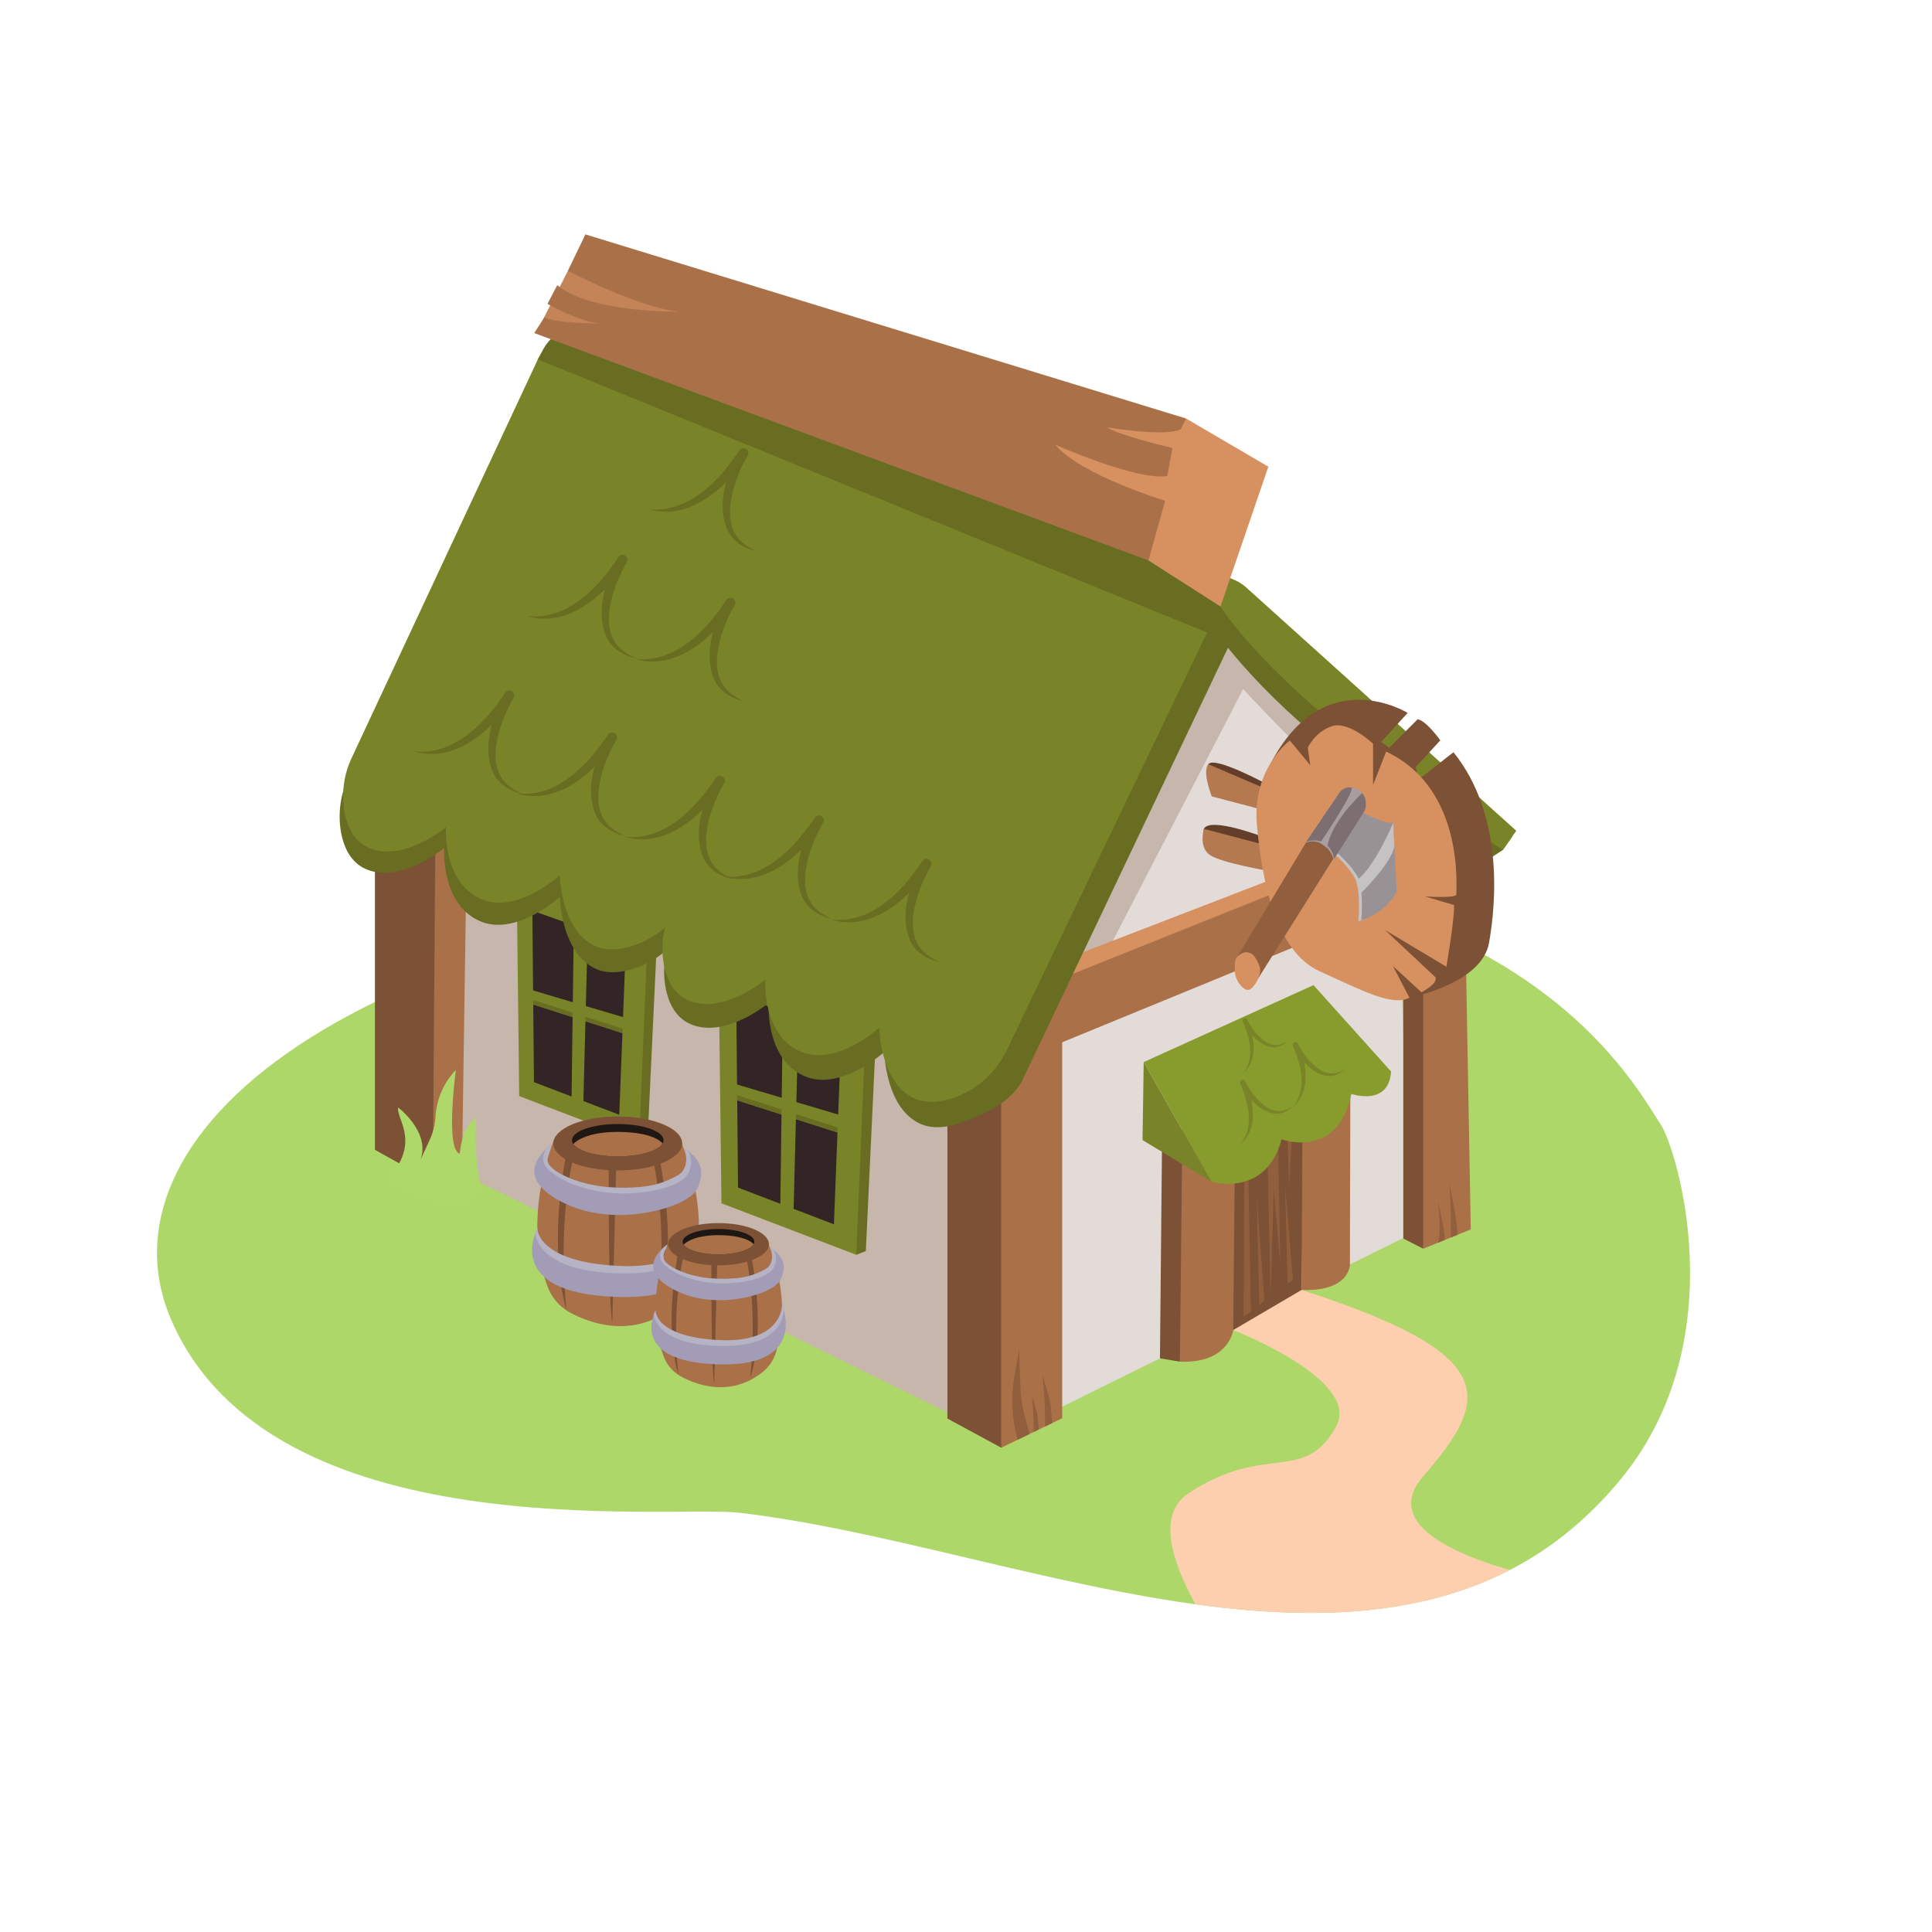 <svg id="Layer_1" data-name="Layer 1" xmlns="http://www.w3.org/2000/svg" xmlns:xlink="http://www.w3.org/1999/xlink" viewBox="0 0 2000 2000"><defs><style>.cls-1{fill:none;}.cls-2{fill:#aed76a;}.cls-3{clip-path:url(#clip-path);}.cls-4{fill:#fecfae;}.cls-5{fill:#e2dbd7;}.cls-6{fill:#c6b6ac;}.cls-7{fill:#aa7149;}.cls-8{fill:#7c5135;}.cls-9{fill:#686d22;}.cls-10{fill:#798428;}.cls-11{fill:#332525;}.cls-12{fill:#d79160;}.cls-13{fill:#915f3d;}.cls-14{fill:#889b2d;}.cls-15{fill:#633e2a;}.cls-16{fill:#b57950;}.cls-17{fill:#c4c2c2;}.cls-18{fill:#999294;}.cls-19{fill:#7c6e71;}.cls-20{fill:#a89ea0;}.cls-21{fill:#c48458;}.cls-22{fill:#1e1713;}.cls-23{fill:#a29cb7;}.cls-24{clip-path:url(#clip-path-2);}.cls-25{fill:#b6b3c4;}.cls-26{clip-path:url(#clip-path-3);}.cls-27{clip-path:url(#clip-path-4);}.cls-28{clip-path:url(#clip-path-5);}.cls-29{clip-path:url(#clip-path-6);}.cls-30{clip-path:url(#clip-path-7);}.cls-31{fill:#afd86a;}</style><clipPath id="clip-path"><path class="cls-1" d="M1718.71,1163.24c-28.31-40.93-157-303.34-723.61-263-658.88,46.92-897.37,282.52-817.86,466.08C281,1605.84,692.57,1557.54,765.39,1566c298.28,34.68,693.17,235,913.68-36.32C1796.72,1384.9,1735.27,1187.2,1718.71,1163.24Z"/></clipPath><clipPath id="clip-path-2"><path class="cls-1" d="M575.77,1181.51s-54.66,31.86,6.12,62.85c48.16,24.56,104.17,8,125.45-1.21,8.76-3.81,15.6-14.1,17.74-22.66,2.26-9,.31-20.84-16.56-31.83,0,0,7.52,20.42-7.34,28.37s-28.66,13.53-64.45,12.38c-34.41-1.11-64.69-15.1-69.13-25.14C563.41,1194.8,575.77,1181.51,575.77,1181.51Z"/></clipPath><clipPath id="clip-path-3"><path class="cls-1" d="M556.24,1271.29s-37,59.9,81.57,63.65c121.62,3.85,85.8-71.26,85.8-71.26s1.38,51.13-83.69,46.78S556.24,1271.29,556.24,1271.29Z"/></clipPath><clipPath id="clip-path-4"><ellipse class="cls-1" cx="639.52" cy="1180.35" rx="47.4" ry="16.78"/></clipPath><clipPath id="clip-path-5"><path class="cls-1" d="M693.89,1286.3s-42.78,24.94,4.79,49.2c37.7,19.23,81.54,6.28,98.2-1,6.86-3,12.21-11,13.89-17.73,1.77-7.08.24-16.31-13-24.92,0,0,5.89,16-5.74,22.2s-22.43,10.6-50.45,9.7c-26.94-.87-50.63-11.82-54.11-19.68C684.22,1296.71,693.89,1286.3,693.89,1286.3Z"/></clipPath><clipPath id="clip-path-6"><path class="cls-1" d="M678.6,1356.58s-28.92,46.89,63.86,49.82c95.2,3,67.16-55.78,67.16-55.78s1.08,40-65.51,36.62S678.6,1356.58,678.6,1356.58Z"/></clipPath><clipPath id="clip-path-7"><ellipse class="cls-1" cx="743.79" cy="1285.4" rx="37.1" ry="13.14"/></clipPath></defs><path class="cls-2" d="M1718.71,1163.24c-28.31-40.93-157-303.34-723.61-263-658.88,46.92-897.37,282.52-817.86,466.08C281,1605.84,692.57,1557.54,765.39,1566c298.28,34.68,693.17,235,913.68-36.32C1796.72,1384.9,1735.27,1187.2,1718.71,1163.24Z"/><g class="cls-3"><path class="cls-4" d="M1276.64,1376.86s133.11,51.49,106.49,99.89c-33.05,60.08-73.27,16.16-153,69.27s123.23,268.6,123.23,268.6L1622.7,1639s-215.18-35.37-149.41-110.81c70.77-81.19,80.48-126.13-125.93-192.79C1130.86,1265.44,1276.64,1376.86,1276.64,1376.86Z"/></g><polygon class="cls-5" points="1089.6 1461.13 1458.69 1278.61 1443.88 772.87 1245.69 608.71 980.75 1054.1 1089.6 1461.13"/><polygon class="cls-6" points="478.17 1214.98 1017.08 1479.91 1009.66 1002.76 471.62 829.44 478.17 1214.98"/><path class="cls-7" d="M448.06,1223.64l30.11-8.66,5.26-355.27H438.16S432.3,1177.09,448.06,1223.64Z"/><polygon class="cls-8" points="388.12 881.03 388.12 1190.29 448.02 1223.64 450.74 861.42 388.12 881.03"/><polygon class="cls-8" points="1473.29 1292.66 1452.68 1282.09 1452.68 815.79 1504.9 865.29 1473.29 1292.66"/><polygon class="cls-7" points="1515.05 856.6 1522.54 1272.72 1473.29 1292.66 1473.29 822.48 1515.05 856.6"/><path class="cls-8" d="M1036.43,1498.65l-55.68-30.16v-366l64.49-21.72S1068.55,1449.4,1036.43,1498.65Z"/><path class="cls-6" d="M1072.19,1128.07l214.68-414.8s144.39,157.23,186.42,157.82-204.51-258.47-204.51-258.47l-38.66,22.25L1116.73,852.21l-73.88,200.5Z"/><polygon class="cls-7" points="1036.43 1124.43 1036.43 1498.65 1099.6 1468.13 1099.6 1030.2 1036.43 1124.43"/><path class="cls-9" d="M1281.34,610.21l284.1,255.9-9.63,13.71L1543.24,888s-207-113.15-297.48-252.34C1245.76,635.64,1242.43,588.8,1281.34,610.21Z"/><polygon class="cls-9" points="545.57 913.33 534.88 914.66 545.43 936.93 547.69 1127.2 655.04 1168.2 661.62 1182.09 670.41 1178.67 681 953.89 545.57 913.33"/><polygon class="cls-10" points="537.49 1134.67 661.62 1182.09 670.92 958.38 534.88 914.66 537.49 1134.67"/><polygon class="cls-11" points="603.93 1139.81 641.05 1154.02 644.33 1069.47 606.05 1057.2 603.93 1139.81"/><polygon class="cls-11" points="597.62 959.22 551.08 942.67 551.9 1030.1 596.51 1043.33 597.62 959.22"/><polygon class="cls-11" points="551.99 1039.88 552.75 1120.22 595.27 1136.5 596.36 1054.1 551.99 1039.88"/><polygon class="cls-11" points="644.79 1057.66 647.91 977.1 608.46 963.08 606.33 1046.25 644.79 1057.66"/><polygon class="cls-9" points="596.51 1043.33 551.9 1030.1 551.99 1039.88 596.36 1054.1 596.51 1043.33"/><polygon class="cls-9" points="606.33 1046.25 606.05 1057.2 644.33 1069.47 644.79 1057.66 606.33 1046.25"/><polygon class="cls-10" points="594.15 949.83 591.67 1136.67 600.24 1140.61 605.08 952.01 594.15 949.83"/><polygon class="cls-10" points="657.22 1056.57 547.64 1024.06 543.09 1032.34 653.09 1067.59 657.22 1056.57"/><polygon class="cls-9" points="755.93 996.78 743.9 998.27 755.77 1023.32 758.32 1237.25 879.01 1283.35 886.41 1298.96 896.3 1295.12 908.2 1042.39 755.93 996.78"/><polygon class="cls-10" points="746.85 1245.65 886.41 1298.96 896.87 1047.44 743.9 998.27 746.85 1245.65"/><polygon class="cls-11" points="821.54 1251.42 863.28 1267.4 866.97 1172.34 823.93 1158.55 821.54 1251.42"/><polygon class="cls-11" points="814.45 1048.38 762.12 1029.77 763.04 1128.07 813.2 1142.95 814.45 1048.38"/><polygon class="cls-11" points="763.15 1139.07 764 1229.4 811.81 1247.7 813.04 1155.06 763.15 1139.07"/><polygon class="cls-11" points="867.48 1159.06 870.99 1068.49 826.64 1052.71 824.24 1146.23 867.48 1159.06"/><polygon class="cls-9" points="813.2 1142.95 763.04 1128.07 763.15 1139.07 813.04 1155.06 813.2 1142.95"/><polygon class="cls-9" points="824.24 1146.23 823.93 1158.55 866.97 1172.34 867.48 1159.06 824.24 1146.23"/><polygon class="cls-10" points="810.55 1037.82 807.77 1247.9 817.4 1252.32 822.84 1040.27 810.55 1037.82"/><polygon class="cls-10" points="881.46 1157.84 758.25 1121.28 753.14 1130.59 876.82 1170.23 881.46 1157.84"/><polygon class="cls-12" points="1094.78 995.88 1383.13 884.65 1281.5 972.4 1077.12 1039.04 1094.78 995.88"/><polygon class="cls-8" points="1272.09 1379.53 1347.36 1335.36 1350.08 1157.15 1271.84 1149.06 1272.09 1379.53"/><polygon class="cls-8" points="1221.43 1409.61 1200.78 1406.15 1202.98 1176.54 1231.84 1189.7 1221.43 1409.61"/><polygon class="cls-7" points="1081.4 1019.8 1488.6 856.6 1485.98 920.3 1077.12 1088.19 1081.4 1019.8"/><polygon class="cls-13" points="1287.44 1363.17 1288.19 1174.88 1291.77 1191.86 1294.92 1357.57 1287.44 1363.17"/><polygon class="cls-13" points="1303.57 1351.1 1300.85 1237.24 1308.94 1346.26 1303.57 1351.1"/><polygon class="cls-13" points="1315.32 1342.31 1311.59 1170.05 1322.82 1163.96 1325.32 1308.83 1318.58 1231.03 1315.32 1342.31"/><polygon class="cls-13" points="1332.99 1329.08 1330.19 1224.73 1338.38 1324.8 1332.99 1329.08"/><polygon class="cls-13" points="1331.52 1136.03 1334.5 1228.76 1339.39 1139.39 1331.52 1136.03"/><path class="cls-7" d="M1278.38,1191.28l-1.74,185.58s-4.32,34.8-55.21,32.75l2.71-258.24Z"/><path class="cls-7" d="M1397.88,1120.5l-.44,188.38s.44,28.33-50.08,26.48l1.4-254.7Z"/><polygon class="cls-10" points="1183.96 1099.43 1182.74 1180.2 1254.23 1223.43 1183.96 1099.43"/><path class="cls-14" d="M1184,1099.43l70.27,124s56,16.73,72.44-44c0,0,58.33,21.5,72.19-47,0,0,38.75,13.41,41.13-23.21l-80.31-89.42Z"/><path class="cls-10" d="M1284,1184.6c14.64-18.07,8.43-43.25-.08-62.68a2.86,2.86,0,0,1,5.17-2.45l1.22,2.38a21.72,21.72,0,0,1,1.31,2.93,2.89,2.89,0,0,1-5.15,2.39,5,5,0,0,1-.31-.49,47.6,47.6,0,0,1-2.25-4.8,2.85,2.85,0,0,1,5.17-2.4,88.47,88.47,0,0,0,8.58,13.6c6.75,8.53,16.73,18.19,28.41,17.05a31,31,0,0,0,12.25-4.83c-5.15,5-12.24,8.57-19.58,7.41-15.34-2.34-27.9-17.6-34.73-30.61l5.17-2.41c.48,1.14,1,2.29,1.57,3.39.11.21.31.6.43.79l0,0a2.88,2.88,0,0,0-4.73.12,2.84,2.84,0,0,0-.31,2.44c-.11-.24-.27-.61-.38-.84-.37-.77-1.33-2.69-1.72-3.46l5.16-2.45c8.82,20.22,13.65,48.88-5.17,64.95Z"/><path class="cls-10" d="M1286.66,1111.23c12.5-15.44,7.2-37-.07-53.55a2.44,2.44,0,0,1,4.41-2.09l1,2a18.56,18.56,0,0,1,1.12,2.5,2.47,2.47,0,0,1-4.41,2c-.09-.12-.18-.29-.26-.41a45.09,45.09,0,0,1-1.92-4.11,2.44,2.44,0,0,1,4.42-2.05,74.54,74.54,0,0,0,7.33,11.62c5.76,7.29,14.29,15.54,24.27,14.57a26.61,26.61,0,0,0,10.47-4.13c-4.4,4.3-10.46,7.33-16.73,6.34-13.11-2-23.83-15-29.68-26.16l4.42-2.06c.42,1,.87,2,1.34,2.9.1.18.27.51.37.68l0,0a2.46,2.46,0,0,0-4,.11,2.4,2.4,0,0,0-.27,2.09c-.09-.21-.23-.53-.33-.73-.31-.65-1.13-2.29-1.47-3l4.41-2.09c7.54,17.28,11.67,41.76-4.41,55.49Z"/><path class="cls-10" d="M1338.61,1145.65c14.63-18.08,8.42-43.25-.09-62.68a2.86,2.86,0,0,1,5.17-2.45l1.22,2.38a21.91,21.91,0,0,1,1.32,2.93,2.89,2.89,0,0,1-5.16,2.38,4.9,4.9,0,0,1-.31-.48,51,51,0,0,1-2.25-4.8,2.86,2.86,0,0,1,5.18-2.41,87.06,87.06,0,0,0,8.58,13.61c6.74,8.52,16.73,18.18,28.41,17a30.7,30.7,0,0,0,12.24-4.83c-5.14,5-12.23,8.58-19.58,7.42-15.34-2.35-27.89-17.6-34.73-30.61l5.18-2.41c.48,1.14,1,2.28,1.56,3.39.12.21.32.6.43.79l0,0a2.88,2.88,0,0,0-4.73.12,2.83,2.83,0,0,0-.32,2.45c-.1-.25-.27-.62-.38-.85-.36-.77-1.33-2.68-1.72-3.45l5.16-2.46c8.83,20.23,13.66,48.88-5.16,65Z"/><path class="cls-9" d="M742,398.47c-82.88-41.35-206,18.26-224,58.15L360.72,804.79a94.46,94.46,0,0,0-7.46,58c3,15,10,30,25.38,36.81,36.26,15.93,81.14-21.78,81.14-21.78s-3.92,58.41,37.59,75.94c37.28,15.75,82.21-25.32,82.21-25.32s.83,56.18,35.49,73.69c13,6.57,28.33,4.85,42.41.14a94.31,94.31,0,0,0,32.8-19.06,92.26,92.26,0,0,0-1.1,40c3,15,10,30,25.38,36.81,36.25,15.93,81.14-21.78,81.14-21.78s-3.92,58.4,37.59,75.94c37.28,15.75,82.21-25.33,82.21-25.33s.82,56.19,35.49,73.7c13,6.56,28.33,4.85,42.41.14,24.65-8.24,53.83-21.62,65.25-45l232.88-489.9Z"/><path class="cls-10" d="M619.17,350.22a47.2,47.2,0,0,0-63,23.09l-192,411a92.86,92.86,0,0,0-7.34,57.1c2.92,14.79,9.81,29.56,25,36.22,35.67,15.68,79.85-21.43,79.85-21.43s-3.86,57.47,37,74.73c36.69,15.5,80.9-24.92,80.9-24.92s.81,55.29,34.92,72.51c12.8,6.46,27.88,4.78,41.73.15a93,93,0,0,0,32.28-18.77,90.62,90.62,0,0,0-1.08,39.37c2.91,14.78,9.81,29.55,25,36.21,35.67,15.68,79.84-21.43,79.84-21.43s-3.85,57.48,37,74.73c36.69,15.5,80.9-24.92,80.9-24.92s.81,55.29,34.92,72.52c12.79,6.46,27.88,4.77,41.73.14,24.26-8.11,44-26.08,55.22-49.06l234-487.85Z"/><path class="cls-9" d="M428.56,777.78c41.4,4.61,73.38-29.09,94.47-60.71,3.81-5.35,11.82-.34,8.69,5.42l-2.41,4.15a39.16,39.16,0,0,1-3.15,4.82,5.18,5.18,0,0,1-8.58-5.48,9.9,9.9,0,0,1,.44-.93,86.85,86.85,0,0,1,5.06-8c3.86-5.22,11.7-.22,8.63,5.48a157.42,157.42,0,0,0-12.23,26.1c-6.34,18.42-11.26,42.81,1.75,59.33,5.09,6.12,11.91,10.35,19.12,13.81-12.56-2.9-24.76-10.17-30.11-22.37-11.29-25.42-.41-59.1,12.61-82l8.64,5.48c-1.26,1.83-2.48,3.73-3.6,5.64-.21.38-.61,1-.79,1.41l0-.07a5.17,5.17,0,0,0-4.76-7,5.1,5.1,0,0,0-4,1.89c.27-.4.66-1,.91-1.39.8-1.3,2.76-4.6,3.55-5.94l8.69,5.42c-22,32.86-60.55,67.84-103,55Z"/><path class="cls-9" d="M534.88,821.34c41.4,4.61,73.38-29.09,94.47-60.71,3.81-5.35,11.82-.34,8.69,5.42l-2.41,4.15a40.35,40.35,0,0,1-3.15,4.82,5.18,5.18,0,0,1-8.58-5.48,9.9,9.9,0,0,1,.44-.93,86.85,86.85,0,0,1,5.06-8c3.86-5.22,11.7-.22,8.63,5.48a157.42,157.42,0,0,0-12.23,26.1c-6.34,18.42-11.27,42.82,1.74,59.33,5.1,6.12,11.92,10.35,19.13,13.81-12.57-2.9-24.77-10.17-30.11-22.37-11.29-25.42-.42-59.09,12.61-82l8.63,5.48c-1.25,1.83-2.48,3.73-3.59,5.64-.22.38-.61,1.05-.79,1.42l0-.08a5.17,5.17,0,0,0-4.76-7,5.09,5.09,0,0,0-4,1.89c.26-.39.66-1,.9-1.39.81-1.3,2.77-4.6,3.55-5.94l8.69,5.42c-22,32.86-60.54,67.84-103,55Z"/><path class="cls-9" d="M646.46,866.12c41.41,4.61,73.39-29.09,94.48-60.71,3.8-5.35,11.81-.34,8.68,5.43L747.21,815a38.35,38.35,0,0,1-3.14,4.82,5.18,5.18,0,0,1-8.59-5.48,9.9,9.9,0,0,1,.44-.93,92.79,92.79,0,0,1,5.06-8c3.86-5.22,11.71-.22,8.64,5.48a156.62,156.62,0,0,0-12.23,26.1c-6.35,18.42-11.27,42.82,1.74,59.33,5.1,6.12,11.91,10.35,19.13,13.81-12.57-2.9-24.77-10.17-30.12-22.37-11.29-25.41-.41-59.09,12.61-82l8.64,5.47c-1.26,1.84-2.48,3.73-3.6,5.65-.21.37-.6,1-.78,1.41l0-.08a5.16,5.16,0,0,0-4.76-7,5.1,5.1,0,0,0-4,1.89c.27-.39.67-1,.91-1.39.81-1.29,2.76-4.6,3.55-5.94l8.69,5.42c-22,32.86-60.54,67.85-103,55Z"/><path class="cls-9" d="M748.91,907.15c41.41,4.61,73.39-29.09,94.48-60.71,3.81-5.35,11.82-.34,8.68,5.43l-2.4,4.14a39.56,39.56,0,0,1-3.15,4.82,5.18,5.18,0,0,1-8.58-5.48c.11-.3.3-.65.43-.93a90.54,90.54,0,0,1,5.07-8c3.86-5.22,11.7-.22,8.63,5.48A157.42,157.42,0,0,0,839.84,878c-6.34,18.42-11.27,42.82,1.74,59.33,5.1,6.12,11.92,10.35,19.13,13.81-12.57-2.9-24.77-10.17-30.11-22.37-11.29-25.42-.42-59.09,12.61-82l8.63,5.48c-1.25,1.83-2.48,3.73-3.6,5.64-.21.38-.6,1-.78,1.42l0-.08a5.16,5.16,0,0,0-4.75-7,5.09,5.09,0,0,0-4,1.89c.26-.39.66-1,.9-1.39.81-1.3,2.77-4.6,3.55-5.94l8.69,5.42c-22,32.86-60.54,67.85-103,55Z"/><path class="cls-9" d="M860.5,951.93c41.41,4.61,73.39-29.09,94.48-60.71,3.8-5.35,11.81-.34,8.68,5.43l-2.41,4.14a38.41,38.41,0,0,1-3.15,4.82,5.18,5.18,0,0,1-8.58-5.47,10.08,10.08,0,0,1,.44-.94,90.44,90.44,0,0,1,5.06-8c3.86-5.22,11.7-.22,8.64,5.49a156.53,156.53,0,0,0-12.23,26.09c-6.35,18.42-11.27,42.82,1.74,59.34,5.09,6.11,11.91,10.34,19.12,13.81-12.56-2.91-24.76-10.18-30.11-22.37-11.29-25.42-.41-59.1,12.61-82l8.64,5.47c-1.26,1.84-2.48,3.73-3.6,5.65-.21.37-.61,1.05-.78,1.41l0-.07a5.17,5.17,0,0,0-4.76-7,5.11,5.11,0,0,0-4,1.9c.27-.4.67-1,.91-1.4.8-1.29,2.76-4.59,3.55-5.94l8.69,5.42c-22,32.87-60.54,67.85-103,55Z"/><path class="cls-9" d="M545.92,637.73c41.42,4.46,73.28-29.35,94.26-61,3.78-5.37,11.81-.39,8.7,5.39l-2.39,4.15a40.77,40.77,0,0,1-3.13,4.83,5.18,5.18,0,0,1-8.61-5.44,10.08,10.08,0,0,1,.44-.94,88.06,88.06,0,0,1,5-8c3.84-5.23,11.7-.27,8.65,5.45a157.73,157.73,0,0,0-12.13,26.14c-6.28,18.44-11.12,42.86,2,59.33,5.12,6.1,11.95,10.3,19.18,13.74-12.58-2.86-24.81-10.09-30.2-22.27-11.38-25.37-.62-59.09,12.32-82l8.66,5.45c-1.25,1.84-2.47,3.74-3.58,5.65-.21.38-.6,1.06-.78,1.42l0-.07a5.16,5.16,0,0,0-4.78-7,5.08,5.08,0,0,0-4,1.91c.26-.4.66-1,.9-1.4.8-1.3,2.75-4.61,3.53-6l8.71,5.39c-21.87,32.94-60.3,68.06-102.78,55.35Z"/><path class="cls-9" d="M657.66,682.12c41.42,4.46,73.28-29.35,94.26-61,3.79-5.36,11.81-.38,8.7,5.4l-2.39,4.15a38.4,38.4,0,0,1-3.13,4.83,5.18,5.18,0,0,1-8.6-5.44,9,9,0,0,1,.43-.94,89.14,89.14,0,0,1,5-8.06c3.84-5.23,11.7-.26,8.65,5.45a157.78,157.78,0,0,0-12.14,26.14c-6.28,18.45-11.11,42.86,2,59.33,5.11,6.1,11.95,10.31,19.17,13.74-12.58-2.85-24.8-10.08-30.19-22.26-11.38-25.38-.62-59.09,12.32-82l8.65,5.44c-1.25,1.84-2.46,3.74-3.58,5.66-.21.37-.6,1-.77,1.41l0-.07a5.16,5.16,0,0,0-4.78-7,5.09,5.09,0,0,0-4,1.9c.27-.4.66-1,.9-1.4.81-1.29,2.75-4.6,3.53-6l8.71,5.39c-21.86,32.94-60.3,68.06-102.78,55.36Z"/><path class="cls-9" d="M671.12,527.09c41.43,4.46,73.29-29.35,94.27-61,3.78-5.37,11.81-.39,8.7,5.39l-2.4,4.15a38.4,38.4,0,0,1-3.13,4.83A5.18,5.18,0,0,1,760,475a10.08,10.08,0,0,1,.44-.94,88.06,88.06,0,0,1,5-8.05c3.84-5.24,11.7-.27,8.65,5.45A156.55,156.55,0,0,0,762,497.58c-6.28,18.44-11.12,42.85,1.95,59.33,5.12,6.09,12,10.3,19.17,13.74-12.57-2.86-24.8-10.09-30.19-22.27-11.38-25.37-.62-59.09,12.32-82l8.66,5.45c-1.25,1.83-2.47,3.74-3.58,5.65-.21.38-.6,1.05-.78,1.42l0-.08a5.16,5.16,0,0,0-4.78-7,5.08,5.08,0,0,0-4,1.91c.26-.4.66-1,.9-1.4.8-1.3,2.75-4.61,3.53-5.95l8.71,5.38c-21.87,32.95-60.3,68.06-102.79,55.36Z"/><path class="cls-10" d="M1290.41,608.43,1569.65,860l-13.92,19.81S1327,730.55,1259.14,621.18c0,0-10.12-31.22,16.22-21.85A45.16,45.16,0,0,1,1290.41,608.43Z"/><path class="cls-15" d="M1315.12,813.73s-57.88-31.84-64.21-22.6,53.68,32.24,53.68,32.24l12.44-1.22Z"/><path class="cls-15" d="M1308.88,866.78s-56.52-21.78-62.61-8.71S1309.43,886,1309.43,886Z"/><path class="cls-16" d="M1306.68,873.93l-60.41-15.86s-5.69,18.82,6.15,27S1313,901.5,1313,901.5Z"/><path class="cls-16" d="M1312.87,839.81l-58.44-15.36s-10.26-25.74-3.52-33.32l67.1,28.78-3.36,19.5Z"/><path class="cls-8" d="M1459.07,1032.81s74.82-14.21,82.36-56.72,15-133-36.77-197.38l-36.15,28.17L1465.57,794,1491,766.41s-14.34-20.3-23.43-21.86l-29.5,29.58L1429.8,768l27.41-30s-84.36-52.39-139.78,48.54S1459.07,1032.81,1459.07,1032.81Z"/><path class="cls-12" d="M1421.42,812.56l-.05-42.69s-25.22-24.07-42.78-18.06S1353.82,774,1353.82,774l2.51,18.11-21.12-25.56s-39.31,29.09-34.06,87.52,19.71,130.87,64.64,151.26,75.65,36.76,93.28,27.51l-17.13-32.76,29.54,27.11s17-8.69,14.62-15.41l-52.23-48.94,63.42,37.93s8.24-47,8-63.86L1475.1,928s33.12,2.13,32.54-2.17,9.65-109-72.72-147.8Z"/><path class="cls-17" d="M1442.83,924.15s-9.86,21.22-36.64,29.51c0,0,3.13-33.6-4.42-46.13s-20.3-23.25-20.3-23.25L1406.9,842s21.3,11.48,32.24,10.91Z"/><path class="cls-13" d="M1380.47,888.64l-78.62,125.17s5.37-20.92-7.39-22.74c-10.8-1.54-13.92-.15-13.92-.15l73.12-121.6S1393.35,829.87,1380.47,888.64Z"/><path class="cls-18" d="M1445.9,923.12s-9.86,21.22-36.64,29.51c0,0,3.13-33.6-4.43-46.13s-20.29-23.25-20.29-23.25L1410,840.91s21.31,11.49,32.24,10.92Z"/><path class="cls-19" d="M1380.83,889.55s-4-23.94-28.7-18.2l34.4-50.65a12.58,12.58,0,0,1,12.9-5.38c7.07,1.46,15.57,6,14.36,19.51a12.65,12.65,0,0,1-1.92,5.65Z"/><path class="cls-12" d="M1297.71,988.93s7.66,10,6.82,17.07-7.6,19-12.87,18.8-13.45-10.14-13.4-20.14-.43-13.19,6.69-17.41S1297.71,988.93,1297.71,988.93Z"/><path class="cls-20" d="M1381.26,888.87S1377,864,1352.13,871.35c0,0-.65,1-.2.86s19.28-7.69,28.9,17.34Z"/><path class="cls-20" d="M1410.11,821s-32.76,29.8-36.25,56.77l-7.31-5.22s33.76-49.21,32.88-57.23C1399.43,815.32,1407.25,815.93,1410.11,821Z"/><path class="cls-17" d="M1442.2,851.83s-18.82,45.09-36.84,58.66l2.67,14.89s32.51-31.44,35.43-49.39Z"/><path class="cls-13" d="M1053.41,1490.45l-1.31-5.42a148.08,148.08,0,0,1-2-60.17l4.88-28.11,1.34,38.39a138.78,138.78,0,0,0,4.6,30.93l4.89,18.38Z"/><path class="cls-13" d="M1081.77,1476.75V1468q0-12.93-1-25.82l-1.5-18.61,7,23.93a39.84,39.84,0,0,1,1.41,7.5l1.62,18.18Z"/><path class="cls-13" d="M1070,1482.4v-6.31q0-9.25-.73-18.5l-1.08-13.33,5,17.15a28,28,0,0,1,1,5.37l1.17,13Z"/><path class="cls-9" d="M556.82,372l706.4,288.37V607.1L582.44,340.39l-9.09,7.72a48.08,48.08,0,0,0-11.27,14Z"/><path class="cls-13" d="M1488.6,1286.46s2.62-8.65,1.28-27.12-1.28-15.79-1.28-15.79,7.52,31.44,7,40.08Z"/><path class="cls-13" d="M1502,1281s.34-51.28-2.74-61.18c0,0,9.48,42.84,9.56,58.42Z"/><polygon class="cls-12" points="1227.89 433.31 1313 483.13 1263.43 627.84 1188.9 580.17 1052.63 443.33 1227.89 433.31"/><polygon class="cls-21" points="555.55 343.51 600.61 255.65 740.99 327.96 555.55 343.51"/><path class="cls-7" d="M553,344.79,1188.9,580.17l17.3-61.74s-87.75-26.72-113.62-57.94c0,0,85.91,37.9,115.83,32.19l5.32-29s-53.67-12.24-67.82-21.31c0,0,62.44,10.38,76.47,1.77l5.52-10.86L606,242.65l-18.13,37.76s74.69,38.73,115.16,42.2c0,0-91.58,1.52-126.16-27.4l-10.17,19.37S601,333.94,622.93,335c0,0-48.29-.15-59.29-6.55Z"/><path class="cls-7" d="M574.6,1177.14S539,1258.24,566.91,1332a51.07,51.07,0,0,0,23.93,27.17c22.79,11.94,66.09,26.27,107.09-6.54a52.58,52.58,0,0,0,16.76-23.9c8.25-23.8,18.93-76.4-10.17-148.32L662.92,1206l-43.33,2.71-29.84-10.83-12.86-20.72Z"/><path class="cls-8" d="M630.14,1209.22s-.45,143.1,3.68,159.54l4-159.54Z"/><path class="cls-8" d="M676.7,1203.22s14.51,64.25,4.87,155.89c0,0,21.3-49.53,1.54-158.66Z"/><path class="cls-8" d="M593.19,1199.31s-16.39,66.73-6.75,156.18c0,0-20-54.27-.25-160.8Z"/><ellipse class="cls-8" cx="639.52" cy="1183.7" rx="66.66" ry="27.94"/><ellipse class="cls-22" cx="639.52" cy="1180.35" rx="47.4" ry="16.78"/><path class="cls-23" d="M708.52,1188.66s7.52,20.42-7.34,28.37-28.66,13.53-64.45,12.38c-34.41-1.11-64.38-15.21-69.13-25.14-2.49-5.2-.13-11.19,2.69-15.72a6,6,0,0,1,.47-1.71,10.16,10.16,0,0,0,.57-1.37c.1-.41.15-.8.28-1.17-11.5,8.39-39.81,34.52,10.28,60.06,48.16,24.56,105.29,9.9,125.45-1.21,14.45-8,15.6-14.1,17.74-22.66C727.34,1211.45,725.39,1199.65,708.52,1188.66Z"/><g class="cls-24"><path class="cls-25" d="M708.24,1186.57c-8.07-5.66-113.93-7-130.55-7.13a1.19,1.19,0,1,1-.28,2.36h-.31a1.15,1.15,0,0,1,.12.25l0,.32a1.12,1.12,0,0,1-.19.6l-.21.24a1,1,0,0,1-.43.25,1.15,1.15,0,0,1-.52.1,1.13,1.13,0,0,1-.52-.1l-.06,0a1.19,1.19,0,0,1-.38.8,2.09,2.09,0,0,0-.22.2v7.78c0,1.49-2.5,1.53-2.68.16-.1.29-.2.58-.31.87a1.41,1.41,0,0,1-1.66.83,1.18,1.18,0,0,1-.94-1.46c.46-1.21,2.5-8.36,2.71-8.8,0-.24.18-1.65.18-1.65-6.21,5.49-17.29,18.35-2.13,30.47,20,16,47.12,21.39,67.38,22.61s56.12-2.44,71.2-15.64C718.53,1210.82,717,1192.72,708.24,1186.57Z"/></g><path class="cls-23" d="M556.24,1272.1s-37,66.27,81.57,70.42c121.62,4.26,85.8-78.84,85.8-78.84s1.38,56.56-83.69,51.76S556.24,1272.1,556.24,1272.1Z"/><g class="cls-26"><path class="cls-25" d="M556.24,1251.6s-28.62,62.31,81.57,66.54c113.82,4.37,85.8-74.5,85.8-74.5s1.38,53.45-83.69,48.91S556.24,1251.6,556.24,1251.6Z"/></g><g class="cls-27"><path class="cls-7" d="M686.38,1190.14c-6.41,5.55-24,9.79-46.38,9.79-21.49,0-40.1-3.17-47.4-9.59-5.05-4.43,9.79-18.81,47.32-18.62C680.51,1171.92,691.61,1185.62,686.38,1190.14Z"/></g><path class="cls-7" d="M693,1282.88s-27.85,63.49-6,121.23a40,40,0,0,0,18.73,21.27c17.84,9.35,51.73,20.56,83.83-5.12a41.23,41.23,0,0,0,13.12-18.7c6.45-18.63,14.81-59.81-8-116.1l-32.56,20-33.92,2.12-23.35-8.48-10.07-16.22Z"/><path class="cls-8" d="M736.45,1308s-.35,112,2.88,124.88L742.45,1308Z"/><path class="cls-8" d="M772.9,1303.3s11.35,50.29,3.81,122c0,0,16.67-38.77,1.21-124.19Z"/><path class="cls-8" d="M707.53,1300.23s-12.83,52.24-5.28,122.26c0,0-15.66-42.48-.2-125.87Z"/><ellipse class="cls-8" cx="743.79" cy="1288.02" rx="52.18" ry="21.87"/><ellipse class="cls-22" cx="743.79" cy="1285.4" rx="37.1" ry="13.14"/><path class="cls-23" d="M797.8,1291.9s5.89,16-5.74,22.2-22.43,10.6-50.45,9.7c-26.94-.87-50.39-11.91-54.11-19.68-2-4.07-.1-8.76,2.1-12.31a4.89,4.89,0,0,1,.37-1.33,9.14,9.14,0,0,0,.45-1.08c.08-.32.12-.62.22-.92-9,6.58-31.17,27,8,47,37.7,19.23,82.42,7.75,98.2-1,11.31-6.24,12.21-11,13.89-17.73C812.54,1309.74,811,1300.51,797.8,1291.9Z"/><g class="cls-28"><path class="cls-25" d="M797.59,1290.27c-6.32-4.44-89.18-5.45-102.2-5.59a.93.93,0,1,1-.21,1.85h-.24a1.21,1.21,0,0,1,.09.2l0,.24a.85.85,0,0,1-.15.48l-.16.18a.79.79,0,0,1-.34.2.94.94,0,0,1-.41.08,1,1,0,0,1-.41-.08l0,0a.94.94,0,0,1-.3.62l-.17.16v6.09c0,1.16-2,1.2-2.1.12l-.24.69a1.11,1.11,0,0,1-1.3.65.94.94,0,0,1-.74-1.15c.37-1,2-6.54,2.13-6.89l.14-1.29c-4.86,4.3-13.54,14.36-1.67,23.86,15.62,12.5,36.88,16.73,52.74,17.69s43.93-1.91,55.73-12.24C805.64,1309.25,804.44,1295.08,797.59,1290.27Z"/></g><path class="cls-23" d="M678.6,1357.21s-28.92,51.87,63.86,55.12c95.2,3.34,67.16-61.71,67.16-61.71s1.08,44.28-65.51,40.51S678.6,1357.21,678.6,1357.21Z"/><g class="cls-29"><path class="cls-25" d="M678.6,1341.16s-22.4,48.78,63.86,52.09c89.09,3.42,67.16-58.32,67.16-58.32s1.08,41.84-65.51,38.29S678.6,1341.16,678.6,1341.16Z"/></g><g class="cls-30"><path class="cls-7" d="M780.48,1293.06c-5,4.35-18.75,7.66-36.31,7.66-16.82,0-31.39-2.48-37.1-7.5-4-3.47,7.66-14.73,37-14.58C775.88,1278.8,784.57,1289.52,780.48,1293.06Z"/></g><path class="cls-31" d="M404.66,1216.53c29.9-35.68,5.16-58.81,7.6-70,0,0,33.64,25.49,23,54.24l9.65-21a64.78,64.78,0,0,0,5.91-23.59,77.05,77.05,0,0,1,21.11-48.64s-11.17,83.36,4.05,86.62c0,0,1.91-28.89,17.15-36.84,0,0-3.39,33.41,3.86,66.52C506.28,1266.34,394.1,1236.62,404.66,1216.53Z"/></svg>